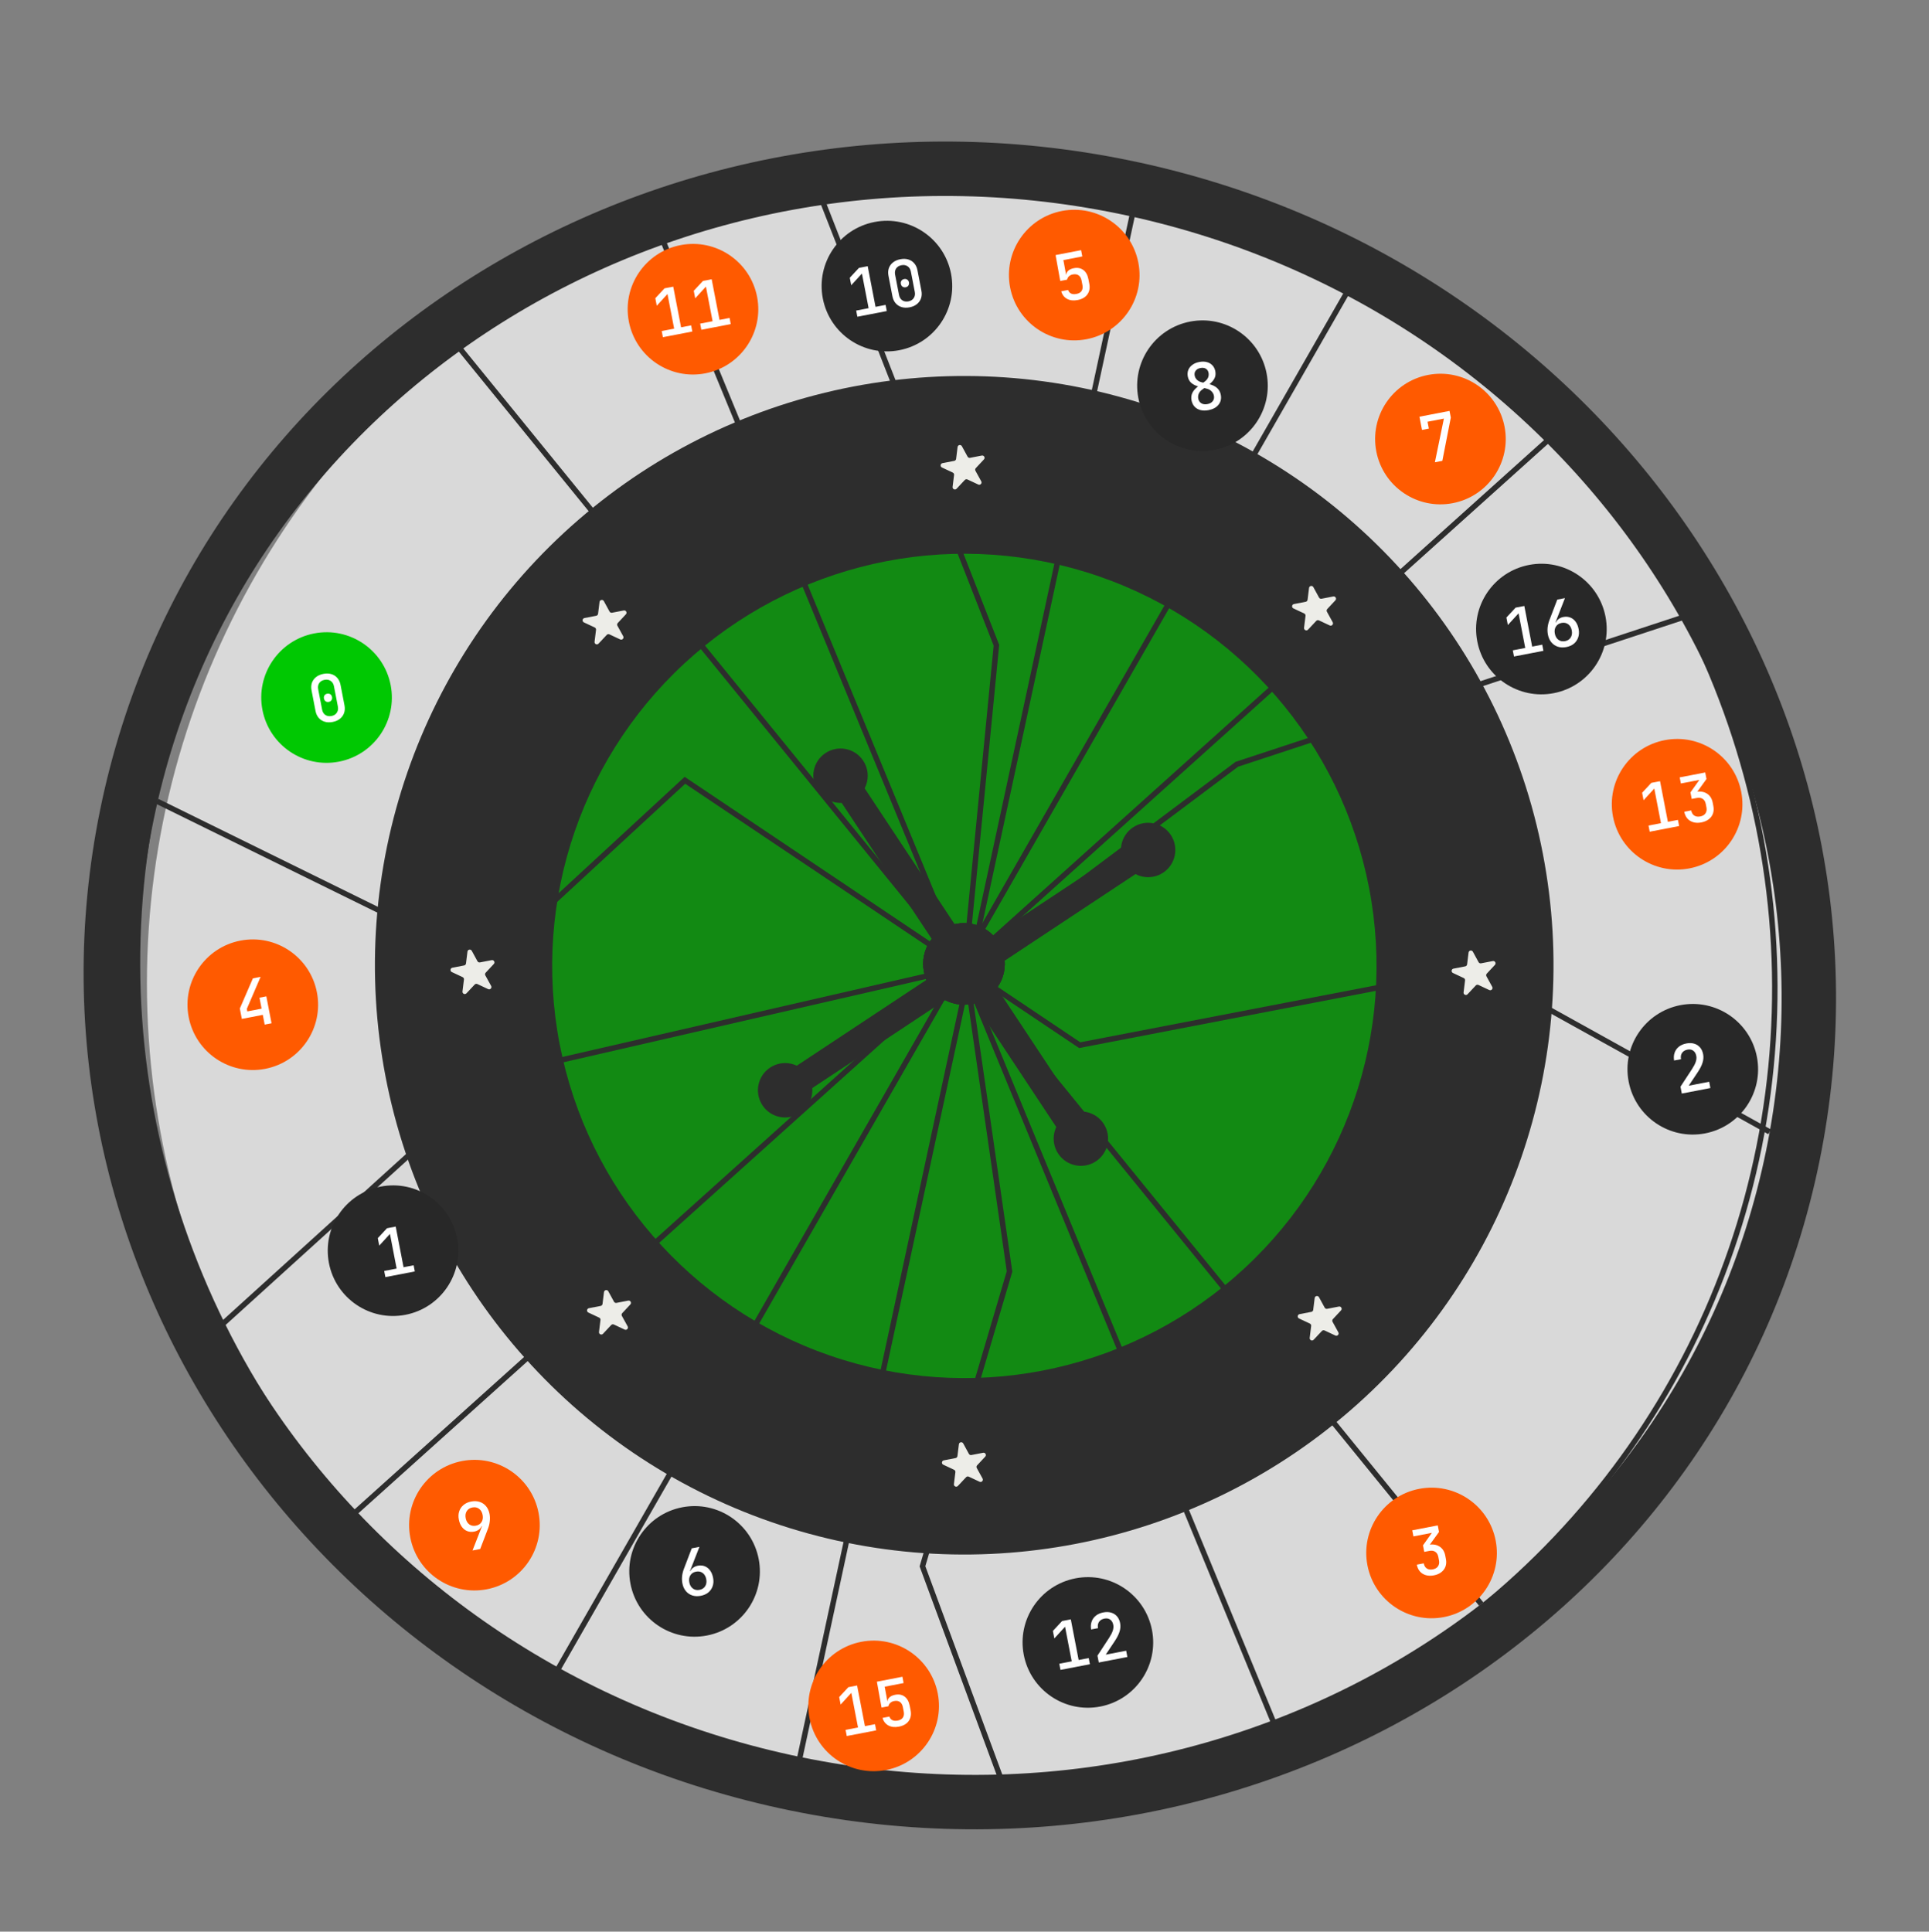 <svg width="709" height="710" viewBox="0 0 709 710" fill="none" xmlns="http://www.w3.org/2000/svg">
<rect x="0" y="0" width="709" height="710" fill="#808080" stroke="none"/>
<circle cx="355.5" cy="361.5" r="301.5" fill="#D9D9D9"/>
<circle cx="354.397" cy="354.795" r="216.591" transform="rotate(-10.914 354.397 354.795)" fill="#2D2D2D"/>
<circle cx="354.446" cy="355.04" r="151.5" transform="rotate(-10.914 354.446 355.04)" fill="#00C802" fill-opacity="0.6"/>
<line x1="128.982" y1="557.352" x2="578.885" y2="152.862" stroke="#2D2D2D" stroke-width="2"/>
<line x1="203.377" y1="616.503" x2="500.45" y2="98.11" stroke="#2D2D2D" stroke-width="2"/>
<path d="M368.874 656.453L339.054 575.711L371.051 467.346L354.777 354.504L366.23 237.177L297.88 62.608" stroke="#2D2D2D" stroke-width="2"/>
<line x1="397.121" y1="418.629" x2="308.801" y2="285.214" stroke="#2D2D2D" stroke-width="10"/>
<line x1="468.637" y1="634.363" x2="238.111" y2="75.004" stroke="#2D2D2D" stroke-width="2"/>
<line x1="544.413" y1="589.6" x2="162.638" y2="120.267" stroke="#2D2D2D" stroke-width="2"/>
<path d="M650.437 416.034L542.421 356.094L396.84 384.166L251.745 286.81L178.861 354.1L57.764 294.53" stroke="#2D2D2D" stroke-width="2"/>
<path d="M627.321 224.04L454.592 280.919L355.199 355.402L182.906 394.99L82.151 486.364" stroke="#2D2D2D" stroke-width="2"/>
<ellipse cx="351.432" cy="358.545" rx="297.377" ry="302.5" transform="rotate(124.086 351.432 358.545)" stroke="#2D2D2D" stroke-width="2"/>
<path d="M46.648 299.45C13.336 461.938 123.946 621.123 292.612 655.702C461.278 690.28 625.602 587.46 658.914 424.971C692.226 262.482 581.616 103.297 412.95 68.719C244.284 34.141 79.96 136.961 46.648 299.45Z" stroke="#2D2D2D" stroke-width="20"/>
<line x1="419.105" y1="65.449" x2="292.875" y2="651.166" stroke="#2D2D2D" stroke-width="2"/>
<circle cx="354.303" cy="354.303" r="15" transform="rotate(-10.914 354.303 354.303)" fill="#2D2D2D"/>
<circle cx="354.303" cy="354.304" r="15" transform="rotate(-10.914 354.303 354.304)" fill="#2D2D2D"/>
<circle cx="354.303" cy="354.304" r="15" transform="rotate(-10.914 354.303 354.304)" fill="#2D2D2D"/>
<circle cx="397.275" cy="418.527" r="10" transform="rotate(-33.504 397.275 418.527)" fill="#2D2D2D"/>
<circle cx="308.931" cy="285.127" r="10" transform="rotate(-33.504 308.931 285.127)" fill="#2D2D2D"/>
<circle cx="421.989" cy="312.427" r="10" transform="rotate(-123.504 421.989 312.427)" fill="#2D2D2D"/>
<line x1="426.599" y1="309.17" x2="293.184" y2="397.49" stroke="#2D2D2D" stroke-width="10"/>
<circle cx="288.575" cy="400.745" r="10" transform="rotate(-123.504 288.575 400.745)" fill="#2D2D2D"/>
<circle cx="394.833" cy="101.113" r="24" transform="rotate(-10.914 394.833 101.113)" fill="#FF5A00"/>
<path d="M396.049 110.288C394.557 110.576 393.274 110.432 392.202 109.857C391.126 109.266 390.41 108.337 390.051 107.07L392.573 106.583C392.772 107.197 393.133 107.632 393.656 107.89C394.178 108.148 394.84 108.199 395.641 108.045C396.536 107.872 397.167 107.506 397.531 106.947C397.909 106.369 398.014 105.648 397.847 104.784L397.525 103.111C397.355 102.231 396.997 101.599 396.451 101.216C395.901 100.817 395.179 100.704 394.283 100.876C393.718 100.985 393.256 101.213 392.899 101.559C392.539 101.889 392.309 102.3 392.208 102.792L389.687 103.278L387.973 93.758L397.352 91.95L397.798 94.259L390.846 95.6L391.83 100.958L392.49 100.831L391.925 101.575C391.782 100.837 391.961 100.2 392.461 99.663C392.96 99.127 393.697 98.765 394.671 98.577C396.069 98.308 397.236 98.531 398.173 99.246C399.122 99.943 399.746 101.069 400.046 102.625L400.369 104.298C400.663 105.822 400.433 107.121 399.678 108.195C398.924 109.269 397.714 109.967 396.049 110.288Z" fill="white"/>
<circle cx="441.965" cy="141.772" r="24" transform="rotate(-10.914 441.965 141.772)" fill="#282828"/>
<path d="M444.21 150.749C443.11 150.961 442.123 150.956 441.249 150.733C440.375 150.51 439.651 150.096 439.078 149.49C438.502 148.867 438.125 148.093 437.946 147.166C437.746 146.129 437.858 145.187 438.281 144.339C438.704 143.492 439.452 142.68 440.524 141.903L442.776 140.271C443.347 139.851 443.758 139.364 444.01 138.811C444.258 138.241 444.325 137.658 444.21 137.061C444.074 136.354 443.738 135.84 443.204 135.52C442.669 135.199 442.01 135.115 441.224 135.266C440.438 135.417 439.851 135.751 439.461 136.266C439.085 136.762 438.964 137.364 439.101 138.071C439.213 138.652 439.49 139.161 439.933 139.597C440.372 140.017 440.918 140.311 441.569 140.479L444.262 141.133C445.615 141.475 446.639 141.97 447.335 142.618C448.043 143.247 448.495 144.073 448.692 145.094C448.965 146.508 448.694 147.725 447.881 148.745C447.083 149.763 445.859 150.431 444.21 150.749ZM443.782 148.534C444.662 148.364 445.317 148.001 445.748 147.446C446.176 146.874 446.317 146.212 446.171 145.458C446.053 144.845 445.771 144.313 445.326 143.861C444.877 143.393 444.317 143.069 443.647 142.889L440.87 142.178C439.602 141.852 438.616 141.39 437.915 140.793C437.213 140.195 436.766 139.401 436.575 138.411C436.409 137.547 436.466 136.746 436.747 136.007C437.044 135.265 437.535 134.641 438.219 134.134C438.901 133.612 439.76 133.251 440.797 133.051C441.834 132.851 442.766 132.867 443.592 133.098C444.416 133.314 445.096 133.713 445.632 134.294C446.167 134.875 446.519 135.598 446.685 136.462C446.879 137.467 446.76 138.37 446.328 139.17C445.911 139.968 445.17 140.77 444.103 141.579L441.766 143.276C441.224 143.674 440.83 144.166 440.584 144.751C440.354 145.333 440.297 145.922 440.412 146.519C440.56 147.289 440.939 147.86 441.549 148.231C442.158 148.602 442.903 148.703 443.782 148.534Z" fill="white"/>
<circle cx="529.427" cy="161.378" r="24" transform="rotate(-10.914 529.427 161.378)" fill="#FF5A00"/>
<path d="M527.392 169.918L530.699 153.858L524.69 155.016L525.176 157.538L522.655 158.024L521.719 153.17L532.771 151.038L533.244 153.489L530.126 169.391L527.392 169.918Z" fill="white"/>
<circle cx="566.536" cy="231.214" r="24" transform="rotate(-10.914 566.536 231.214)" fill="#282828"/>
<path d="M556.462 241.304L556.025 239.042L560.597 238.16L558.143 225.435L554.207 229.738L553.675 226.981L557.056 223.347L560.261 222.729L563.142 237.669L566.842 236.956L567.278 239.218L556.462 241.304ZM575.68 237.843C574.549 238.061 573.514 238.016 572.575 237.708C571.636 237.4 570.848 236.868 570.214 236.11C569.576 235.337 569.149 234.393 568.934 233.277C568.77 232.429 568.733 231.556 568.82 230.66C568.921 229.744 569.139 228.846 569.474 227.967L572.365 220.395L575.193 219.849L571.724 228.731L571.855 228.779C572.081 228.263 572.431 227.837 572.904 227.501C573.39 227.147 573.955 226.908 574.599 226.783C575.526 226.605 576.377 226.669 577.153 226.975C577.929 227.282 578.583 227.799 579.115 228.528C579.643 229.241 580.012 230.139 580.221 231.223C580.433 232.323 580.384 233.335 580.073 234.258C579.762 235.182 579.236 235.959 578.494 236.591C577.75 237.207 576.812 237.625 575.68 237.843ZM575.234 235.656C576.177 235.474 576.872 235.022 577.319 234.3C577.767 233.578 577.894 232.715 577.7 231.709C577.506 230.704 577.067 229.949 576.383 229.446C575.7 228.942 574.886 228.781 573.944 228.963C573.001 229.145 572.306 229.596 571.859 230.318C571.411 231.04 571.284 231.904 571.478 232.909C571.672 233.914 572.111 234.669 572.795 235.173C573.478 235.676 574.292 235.837 575.234 235.656Z" fill="white"/>
<circle cx="616.422" cy="295.619" r="24" transform="rotate(-10.914 616.422 295.619)" fill="#FF5A00"/>
<path d="M606.347 305.709L605.911 303.447L610.483 302.566L608.029 289.84L604.093 294.143L603.561 291.386L606.942 287.752L610.147 287.134L613.028 302.075L616.728 301.361L617.164 303.624L606.347 305.709ZM625.33 302.293C624.246 302.502 623.264 302.48 622.384 302.226C621.504 301.972 620.773 301.518 620.191 300.865C619.621 300.192 619.241 299.361 619.05 298.371L621.595 297.881C621.762 298.745 622.136 299.373 622.717 299.767C623.313 300.157 624.052 300.267 624.931 300.097C625.827 299.924 626.47 299.54 626.86 298.943C627.25 298.347 627.365 297.632 627.204 296.799L626.959 295.527C626.789 294.647 626.415 294.018 625.837 293.641C625.256 293.248 624.518 293.138 623.623 293.31L621.785 293.665L621.321 291.261L624.591 286.671L617.804 287.979L617.372 285.741L626.752 283.932L627.215 286.336L623.337 291.703L623.219 291.09C624.853 290.775 626.236 290.973 627.367 291.684C628.498 292.395 629.208 293.504 629.499 295.012L629.749 296.308C629.94 297.298 629.888 298.213 629.594 299.051C629.296 299.875 628.778 300.569 628.04 301.135C627.318 301.698 626.415 302.084 625.33 302.293Z" fill="white"/>
<circle cx="622.179" cy="393.024" r="24" transform="rotate(-10.914 622.179 393.024)" fill="#282828"/>
<path d="M618.141 401.95L617.655 399.429L621.922 392.911C622.576 391.905 623.026 391.028 623.272 390.279C623.532 389.512 623.597 388.791 623.466 388.116C623.297 387.236 622.92 386.592 622.336 386.183C621.768 385.771 621.067 385.645 620.234 385.806C619.323 385.981 618.652 386.388 618.221 387.025C617.802 387.643 617.681 388.408 617.857 389.319L615.312 389.81C615.137 388.736 615.203 387.77 615.51 386.912C615.815 386.039 616.334 385.311 617.069 384.73C617.805 384.148 618.722 383.751 619.822 383.539C620.874 383.336 621.833 383.363 622.697 383.62C623.561 383.877 624.277 384.334 624.843 384.99C625.41 385.647 625.79 386.478 625.984 387.483C626.181 388.505 626.106 389.554 625.76 390.631C625.429 391.705 624.782 392.954 623.818 394.378L620.689 399.063L628.206 397.614L628.652 399.923L618.141 401.95Z" fill="white"/>
<circle cx="526.167" cy="570.814" r="24" transform="rotate(-10.914 526.167 570.814)" fill="#FF5A00"/>
<path d="M527.029 579.04C525.945 579.249 524.963 579.226 524.083 578.972C523.203 578.718 522.471 578.265 521.889 577.611C521.32 576.939 520.939 576.108 520.749 575.118L523.294 574.627C523.46 575.491 523.834 576.12 524.415 576.513C525.012 576.903 525.75 577.013 526.63 576.843C527.525 576.671 528.168 576.286 528.558 575.69C528.948 575.093 529.063 574.378 528.902 573.546L528.657 572.273C528.487 571.393 528.113 570.765 527.536 570.387C526.955 569.994 526.216 569.884 525.321 570.057L523.483 570.411L523.019 568.007L526.289 563.417L519.502 564.726L519.071 562.487L528.45 560.678L528.913 563.082L525.035 568.449L524.917 567.837C526.551 567.522 527.934 567.72 529.065 568.43C530.196 569.141 530.907 570.25 531.197 571.759L531.447 573.055C531.638 574.045 531.586 574.959 531.292 575.798C530.994 576.621 530.477 577.316 529.738 577.882C529.016 578.445 528.113 578.831 527.029 579.04Z" fill="white"/>
<circle cx="399.848" cy="603.703" r="24" transform="rotate(-10.914 399.848 603.703)" fill="#282828"/>
<path d="M389.774 613.793L389.338 611.531L393.91 610.649L391.456 597.924L387.519 602.227L386.988 599.47L390.369 595.836L393.574 595.218L396.455 610.159L400.155 609.445L400.591 611.708L389.774 613.793ZM403.857 611.078L403.371 608.556L407.638 602.038C408.291 601.032 408.742 600.155 408.988 599.407C409.248 598.64 409.312 597.919 409.182 597.243C409.012 596.364 408.636 595.719 408.052 595.31C407.483 594.899 406.783 594.773 405.95 594.933C405.039 595.109 404.368 595.516 403.937 596.153C403.518 596.771 403.397 597.536 403.573 598.447L401.028 598.938C400.853 597.864 400.919 596.898 401.226 596.04C401.531 595.166 402.05 594.439 402.785 593.857C403.52 593.276 404.438 592.879 405.538 592.667C406.59 592.464 407.549 592.491 408.413 592.748C409.277 593.005 409.993 593.461 410.559 594.118C411.126 594.775 411.506 595.606 411.7 596.611C411.897 597.632 411.822 598.681 411.476 599.759C411.145 600.833 410.498 602.082 409.534 603.506L406.405 608.191L413.922 606.742L414.368 609.051L403.857 611.078Z" fill="white"/>
<circle cx="321.113" cy="627.033" r="24" transform="rotate(-10.914 321.113 627.033)" fill="#FF5A00"/>
<path d="M311.228 638.105L310.792 635.843L315.364 634.961L312.91 622.235L308.973 626.539L308.442 623.781L311.823 620.147L315.028 619.529L317.909 634.47L321.609 633.757L322.045 636.019L311.228 638.105ZM330.376 634.657C328.884 634.945 327.601 634.801 326.529 634.226C325.454 633.635 324.737 632.706 324.378 631.438L326.9 630.952C327.1 631.566 327.461 632.001 327.983 632.259C328.505 632.517 329.167 632.568 329.968 632.414C330.864 632.241 331.494 631.875 331.859 631.316C332.236 630.738 332.341 630.017 332.175 629.153L331.852 627.48C331.682 626.6 331.324 625.968 330.778 625.585C330.228 625.186 329.506 625.072 328.61 625.245C328.045 625.354 327.583 625.582 327.226 625.928C326.866 626.258 326.636 626.669 326.535 627.161L324.014 627.647L322.3 618.127L331.68 616.319L332.125 618.628L325.173 619.969L326.157 625.327L326.817 625.2L326.252 625.944C326.11 625.206 326.288 624.569 326.788 624.032C327.287 623.496 328.024 623.134 328.998 622.946C330.396 622.677 331.564 622.9 332.5 623.615C333.449 624.312 334.074 625.438 334.374 626.994L334.696 628.667C334.99 630.191 334.76 631.49 334.006 632.564C333.251 633.638 332.042 634.336 330.376 634.657Z" fill="white"/>
<circle cx="255.29" cy="577.59" r="24" transform="rotate(-10.914 255.29 577.59)" fill="#282828"/>
<path d="M257.558 586.563C256.427 586.781 255.392 586.736 254.453 586.428C253.513 586.12 252.726 585.588 252.091 584.83C251.453 584.057 251.027 583.113 250.812 581.997C250.648 581.149 250.61 580.276 250.698 579.38C250.799 578.464 251.017 577.566 251.352 576.687L254.243 569.115L257.071 568.569L253.602 577.451L253.733 577.499C253.959 576.983 254.309 576.557 254.782 576.221C255.268 575.867 255.833 575.628 256.477 575.503C257.404 575.325 258.255 575.389 259.031 575.695C259.807 576.002 260.461 576.519 260.993 577.248C261.521 577.961 261.89 578.859 262.099 579.943C262.311 581.043 262.262 582.054 261.951 582.978C261.64 583.902 261.114 584.679 260.372 585.311C259.627 585.927 258.689 586.344 257.558 586.563ZM257.112 584.376C258.055 584.194 258.75 583.742 259.197 583.02C259.645 582.298 259.771 581.435 259.578 580.429C259.384 579.424 258.945 578.669 258.261 578.166C257.577 577.662 256.764 577.501 255.822 577.683C254.879 577.865 254.184 578.316 253.736 579.038C253.289 579.76 253.162 580.623 253.356 581.629C253.55 582.634 253.989 583.389 254.673 583.893C255.356 584.396 256.169 584.557 257.112 584.376Z" fill="white"/>
<circle cx="174.372" cy="560.594" r="24" transform="rotate(-10.914 174.372 560.594)" fill="#FF5A00"/>
<path d="M173.673 569.894L177.142 561.013L177.01 560.965C176.784 561.481 176.428 561.916 175.942 562.271C175.469 562.606 174.911 562.836 174.267 562.96C173.34 563.139 172.488 563.075 171.712 562.769C170.936 562.462 170.282 561.944 169.751 561.216C169.219 560.487 168.85 559.589 168.644 558.521C168.429 557.405 168.479 556.394 168.792 555.486C169.103 554.562 169.631 553.792 170.376 553.176C171.133 552.541 172.07 552.116 173.185 551.901C174.316 551.683 175.351 551.728 176.291 552.036C177.23 552.343 178.017 552.876 178.652 553.633C179.287 554.391 179.713 555.335 179.931 556.466C180.092 557.299 180.122 558.173 180.022 559.089C179.937 560.001 179.727 560.897 179.391 561.777L176.501 569.349L173.673 569.894ZM174.922 560.781C175.864 560.599 176.559 560.147 177.007 559.426C177.454 558.704 177.581 557.84 177.387 556.835C177.193 555.829 176.755 555.075 176.071 554.571C175.387 554.067 174.574 553.906 173.631 554.088C172.689 554.27 171.994 554.722 171.546 555.444C171.099 556.165 170.972 557.029 171.166 558.034C171.36 559.04 171.798 559.794 172.482 560.298C173.166 560.802 173.979 560.963 174.922 560.781Z" fill="white"/>
<circle cx="144.465" cy="459.712" r="24" transform="rotate(-10.914 144.465 459.712)" fill="#282828"/>
<path d="M141.646 469.421L141.209 467.159L145.781 466.278L143.327 453.552L139.391 457.855L138.859 455.098L142.24 451.464L145.445 450.846L148.326 465.787L152.026 465.073L152.462 467.336L141.646 469.421Z" fill="white"/>
<circle cx="92.916" cy="369.303" r="24" transform="rotate(-10.914 92.916 369.303)" fill="#FF5A00"/>
<path d="M97.282 376.608L96.592 373.026L88.886 374.512L88.15 370.695L92.952 359.601L95.78 359.056L90.719 370.835L90.896 371.754L96.151 370.741L95.374 366.711L97.895 366.225L99.804 376.122L97.282 376.608Z" fill="white"/>
<circle cx="120.027" cy="256.391" r="24" transform="rotate(-10.914 120.027 256.391)" fill="#00C802"/>
<path d="M122.272 265.368C121.188 265.577 120.204 265.547 119.321 265.277C118.454 265.004 117.728 264.533 117.142 263.864C116.554 263.179 116.161 262.326 115.965 261.305L114.52 253.811C114.32 252.774 114.359 251.837 114.638 251.002C114.932 250.163 115.439 249.454 116.159 248.875C116.878 248.296 117.78 247.903 118.864 247.693C119.964 247.481 120.947 247.512 121.814 247.784C122.698 248.054 123.424 248.525 123.993 249.197C124.579 249.867 124.971 250.72 125.171 251.757L126.616 259.251C126.813 260.272 126.766 261.21 126.475 262.064C126.18 262.903 125.673 263.612 124.954 264.191C124.25 264.767 123.356 265.159 122.272 265.368ZM121.849 263.176C122.729 263.007 123.377 262.605 123.792 261.971C124.223 261.333 124.356 260.583 124.189 259.719L122.744 252.225C122.577 251.361 122.176 250.713 121.538 250.282C120.917 249.848 120.166 249.715 119.287 249.885C118.407 250.055 117.751 250.458 117.32 251.095C116.905 251.729 116.78 252.479 116.947 253.343L118.392 260.837C118.558 261.701 118.953 262.35 119.574 262.784C120.211 263.215 120.97 263.346 121.849 263.176ZM120.85 257.992C120.41 258.077 120.021 258.005 119.684 257.777C119.362 257.545 119.158 257.202 119.07 256.746C118.985 256.306 119.05 255.927 119.266 255.609C119.494 255.271 119.828 255.06 120.268 254.975C120.708 254.891 121.089 254.964 121.41 255.195C121.745 255.408 121.954 255.734 122.039 256.174C122.127 256.629 122.057 257.026 121.828 257.363C121.616 257.697 121.29 257.907 120.85 257.992Z" fill="white"/>
<circle cx="254.703" cy="113.661" r="24" transform="rotate(-10.914 254.703 113.661)" fill="#FF5A00"/>
<path d="M243.646 123.941L243.21 121.679L247.782 120.797L245.328 108.071L241.391 112.375L240.86 109.617L244.241 105.983L247.446 105.365L250.327 120.306L254.027 119.593L254.463 121.855L243.646 123.941ZM257.776 121.216L257.34 118.954L261.912 118.072L259.458 105.347L255.522 109.65L254.99 106.893L258.371 103.259L261.576 102.641L264.457 117.581L268.157 116.868L268.593 119.13L257.776 121.216Z" fill="white"/>
<circle cx="325.99" cy="105.158" r="24" transform="rotate(-10.914 325.99 105.158)" fill="#282828"/>
<path d="M315.123 116.419L314.686 114.157L319.258 113.275L316.804 100.55L312.868 104.853L312.336 102.096L315.717 98.462L318.922 97.844L321.803 112.785L325.503 112.071L325.939 114.334L315.123 116.419ZM334.318 112.962C333.234 113.171 332.25 113.141 331.367 112.871C330.5 112.599 329.774 112.128 329.188 111.458C328.6 110.773 328.207 109.92 328.011 108.899L326.566 101.405C326.366 100.368 326.405 99.432 326.684 98.596C326.978 97.757 327.485 97.048 328.205 96.47C328.924 95.891 329.826 95.497 330.91 95.288C332.01 95.076 332.993 95.106 333.86 95.379C334.743 95.649 335.47 96.12 336.039 96.792C336.625 97.461 337.017 98.314 337.217 99.351L338.662 106.845C338.859 107.866 338.812 108.804 338.521 109.659C338.226 110.498 337.719 111.207 337 111.785C336.296 112.361 335.402 112.753 334.318 112.962ZM333.895 110.771C334.775 110.601 335.423 110.199 335.838 109.565C336.269 108.928 336.402 108.177 336.235 107.313L334.79 99.819C334.623 98.955 334.221 98.308 333.584 97.876C332.963 97.442 332.212 97.31 331.332 97.48C330.453 97.649 329.797 98.053 329.366 98.69C328.951 99.324 328.826 100.073 328.993 100.937L330.438 108.431C330.604 109.295 330.998 109.944 331.62 110.379C332.257 110.81 333.016 110.94 333.895 110.771ZM332.896 105.586C332.456 105.671 332.067 105.599 331.73 105.371C331.408 105.14 331.203 104.796 331.116 104.341C331.031 103.901 331.096 103.522 331.312 103.203C331.54 102.866 331.874 102.655 332.314 102.57C332.754 102.485 333.135 102.558 333.456 102.79C333.791 103.002 334 103.328 334.085 103.768C334.173 104.224 334.103 104.62 333.874 104.958C333.662 105.292 333.336 105.501 332.896 105.586Z" fill="white"/>
<path d="M220.357 221.256C220.458 220.438 221.548 220.23 221.943 220.954L224.036 224.79C224.213 225.114 224.579 225.287 224.942 225.217L229.263 224.384C230.069 224.228 230.604 225.195 230.044 225.795L227.05 229.004C226.8 229.272 226.75 229.671 226.927 229.992L229.057 233.854C229.454 234.574 228.697 235.381 227.953 235.032L223.989 233.17C223.656 233.014 223.261 233.09 223.01 233.357L219.986 236.581C219.424 237.18 218.424 236.711 218.525 235.897L219.067 231.508C219.112 231.144 218.918 230.792 218.586 230.636L214.614 228.771C213.871 228.421 214.007 227.325 214.814 227.17L219.138 226.336C219.499 226.266 219.774 225.972 219.819 225.607L220.357 221.256Z" fill="#EDEDE8"/>
<path d="M171.815 349.783C171.916 348.965 173.006 348.758 173.401 349.481L175.494 353.318C175.671 353.642 176.037 353.814 176.4 353.744L180.721 352.911C181.527 352.755 182.062 353.722 181.502 354.323L178.508 357.531C178.258 357.799 178.208 358.198 178.385 358.519L180.515 362.382C180.912 363.102 180.155 363.909 179.411 363.559L175.447 361.697C175.114 361.541 174.719 361.617 174.468 361.885L171.444 365.109C170.882 365.707 169.882 365.239 169.983 364.424L170.525 360.035C170.57 359.671 170.376 359.319 170.044 359.163L166.072 357.298C165.329 356.949 165.465 355.853 166.272 355.697L170.596 354.863C170.957 354.794 171.232 354.499 171.277 354.134L171.815 349.783Z" fill="#EDEDE8"/>
<path d="M221.992 474.933C222.093 474.115 223.184 473.907 223.579 474.631L225.672 478.467C225.849 478.791 226.215 478.964 226.577 478.894L230.899 478.06C231.705 477.905 232.24 478.872 231.679 479.472L228.686 482.68C228.436 482.949 228.386 483.347 228.563 483.669L230.693 487.531C231.089 488.251 230.333 489.058 229.589 488.709L225.625 486.847C225.292 486.691 224.897 486.766 224.646 487.034L221.621 490.258C221.06 490.857 220.06 490.388 220.161 489.574L220.703 485.184C220.748 484.82 220.554 484.469 220.222 484.313L216.25 482.447C215.506 482.098 215.643 481.002 216.45 480.847L220.774 480.013C221.135 479.943 221.41 479.649 221.455 479.284L221.992 474.933Z" fill="#EDEDE8"/>
<path d="M352.441 530.859C352.542 530.041 353.632 529.833 354.027 530.556L356.12 534.393C356.297 534.717 356.663 534.889 357.026 534.819L361.347 533.986C362.153 533.831 362.688 534.797 362.128 535.398L359.134 538.606C358.884 538.874 358.834 539.273 359.011 539.594L361.141 543.457C361.538 544.177 360.781 544.984 360.037 544.634L356.073 542.773C355.74 542.616 355.345 542.692 355.094 542.96L352.07 546.184C351.508 546.782 350.508 546.314 350.609 545.499L351.151 541.11C351.196 540.746 351.002 540.394 350.67 540.238L346.698 538.373C345.955 538.024 346.091 536.928 346.898 536.772L351.222 535.939C351.583 535.869 351.858 535.575 351.903 535.21L352.441 530.859Z" fill="#EDEDE8"/>
<path d="M483.208 477.116C483.309 476.297 484.4 476.09 484.795 476.813L486.888 480.65C487.065 480.974 487.431 481.146 487.793 481.076L492.114 480.243C492.921 480.087 493.456 481.054 492.895 481.655L489.902 484.863C489.651 485.131 489.602 485.53 489.779 485.851L491.908 489.714C492.305 490.434 491.549 491.241 490.805 490.891L486.841 489.029C486.508 488.873 486.113 488.949 485.861 489.217L482.837 492.441C482.276 493.039 481.276 492.571 481.377 491.756L481.919 487.367C481.964 487.003 481.77 486.651 481.437 486.495L477.465 484.63C476.722 484.281 476.859 483.185 477.665 483.029L481.99 482.195C482.351 482.126 482.626 481.831 482.671 481.466L483.208 477.116Z" fill="#EDEDE8"/>
<path d="M539.768 350.121C539.869 349.303 540.959 349.095 541.354 349.819L543.447 353.655C543.624 353.979 543.99 354.152 544.353 354.082L548.674 353.249C549.48 353.093 550.015 354.06 549.455 354.66L546.461 357.869C546.211 358.137 546.161 358.536 546.339 358.857L548.468 362.72C548.865 363.439 548.109 364.246 547.365 363.897L543.4 362.035C543.068 361.879 542.672 361.955 542.421 362.223L539.397 365.446C538.835 366.045 537.836 365.577 537.936 364.762L538.478 360.373C538.523 360.009 538.329 359.657 537.997 359.501L534.025 357.636C533.282 357.287 533.419 356.191 534.225 356.035L538.549 355.201C538.91 355.132 539.185 354.837 539.23 354.472L539.768 350.121Z" fill="#EDEDE8"/>
<path d="M481.135 216.114C481.236 215.295 482.327 215.088 482.721 215.811L484.815 219.648C484.991 219.972 485.357 220.144 485.72 220.074L490.041 219.241C490.848 219.086 491.382 220.052 490.822 220.653L487.828 223.861C487.578 224.129 487.529 224.528 487.706 224.849L489.835 228.712C490.232 229.432 489.476 230.239 488.732 229.889L484.767 228.027C484.435 227.871 484.039 227.947 483.788 228.215L480.764 231.439C480.202 232.037 479.203 231.569 479.303 230.754L479.845 226.365C479.89 226.001 479.696 225.649 479.364 225.493L475.392 223.628C474.649 223.279 474.786 222.183 475.592 222.027L479.916 221.193C480.277 221.124 480.552 220.829 480.598 220.464L481.135 216.114Z" fill="#EDEDE8"/>
<path d="M351.957 164.321C352.058 163.503 353.149 163.295 353.544 164.018L355.637 167.855C355.814 168.179 356.18 168.351 356.542 168.281L360.864 167.448C361.67 167.293 362.205 168.259 361.644 168.86L358.651 172.068C358.4 172.336 358.351 172.735 358.528 173.056L360.657 176.919C361.054 177.639 360.298 178.446 359.554 178.096L355.59 176.234C355.257 176.078 354.862 176.154 354.61 176.422L351.586 179.646C351.025 180.244 350.025 179.776 350.126 178.961L350.668 174.572C350.713 174.208 350.519 173.856 350.186 173.7L346.214 171.835C345.471 171.486 345.608 170.39 346.414 170.234L350.739 169.4C351.1 169.331 351.375 169.036 351.42 168.671L351.957 164.321Z" fill="#EDEDE8"/>
</svg>
